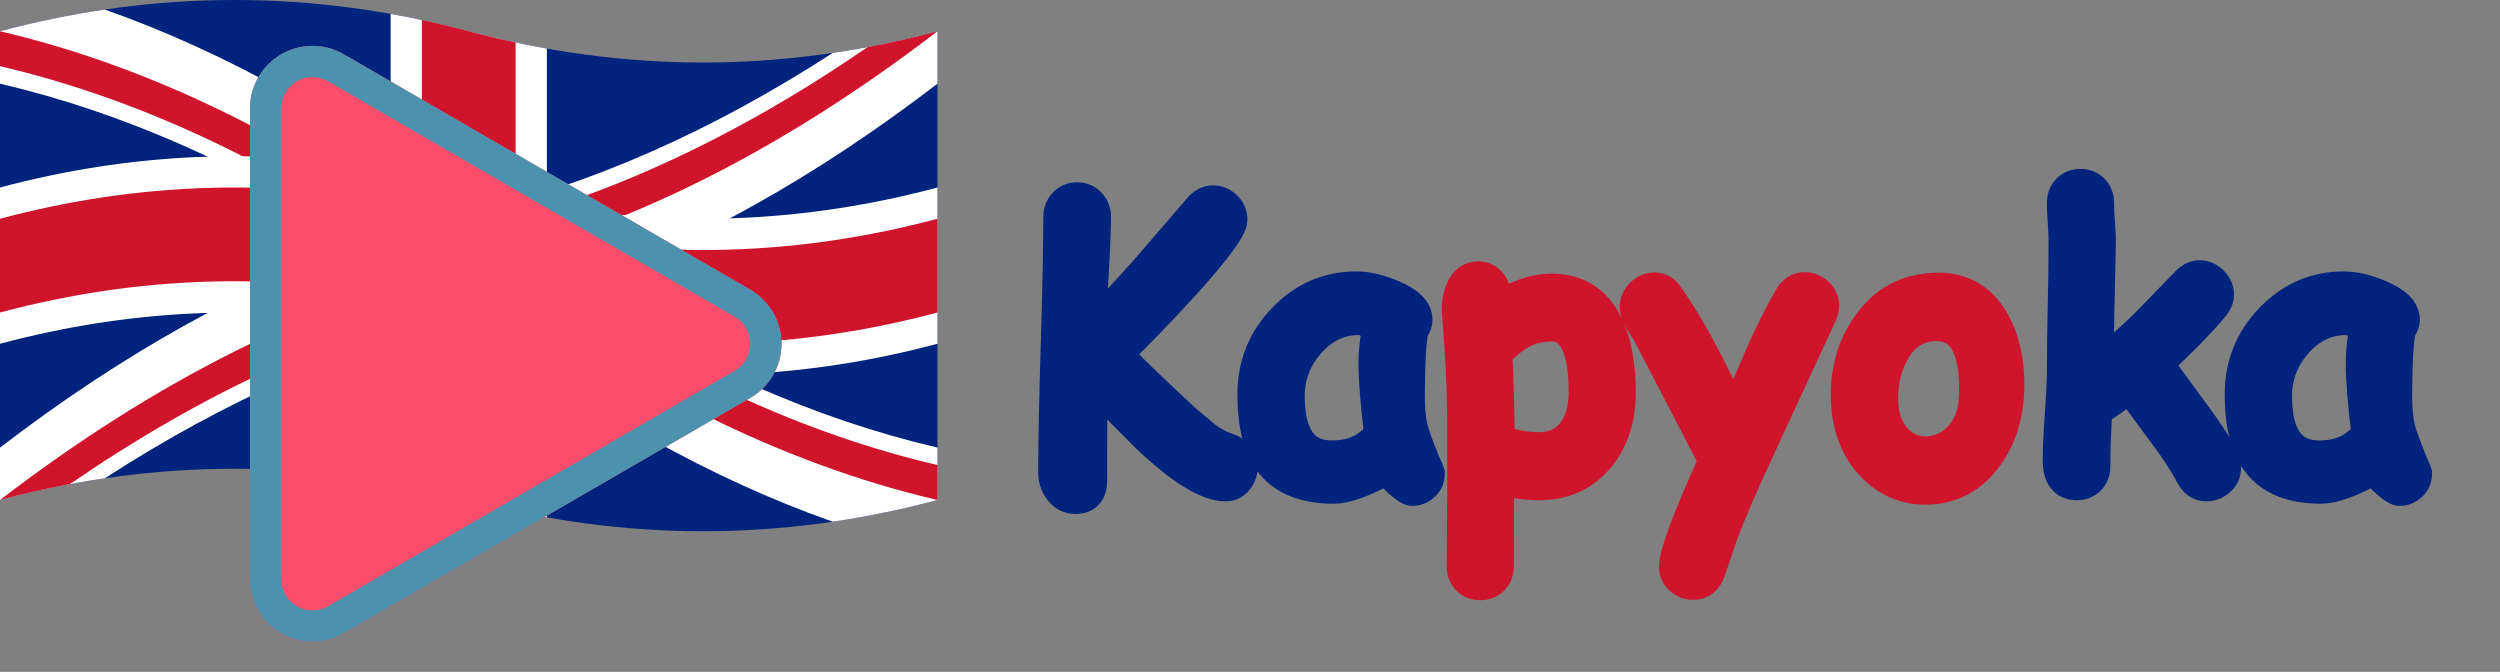 <?xml version="1.0" encoding="utf-8"?>
<svg width="160px" height="43px" viewBox="0 0 160 43" version="1.1" xmlns:xlink="http://www.w3.org/1999/xlink" xmlns="http://www.w3.org/2000/svg">
  <rect x="0" y="0" width="160" height="43" fill="#808080" stroke="none"/>
  <defs>
    <path d="M0 0L60 0L60 34L0 34L0 0Z" id="path_1" />
    <path d="M22.003 3.475L48.022 18.539Q48.135 18.605 48.244 18.677Q48.353 18.75 48.456 18.83Q48.56 18.91 48.658 18.996Q48.756 19.082 48.849 19.175Q48.941 19.267 49.027 19.366Q49.114 19.464 49.193 19.568Q49.273 19.672 49.345 19.78Q49.418 19.889 49.483 20.003Q49.548 20.116 49.606 20.233Q49.664 20.351 49.714 20.471Q49.764 20.592 49.806 20.716Q49.848 20.84 49.882 20.966Q49.915 21.093 49.941 21.221Q49.966 21.349 49.983 21.479Q50.001 21.608 50.009 21.739Q50.017 21.869 50.017 22Q50.017 22.131 50.009 22.261Q50.001 22.392 49.983 22.521Q49.966 22.651 49.941 22.779Q49.915 22.907 49.882 23.034Q49.848 23.16 49.806 23.284Q49.764 23.408 49.714 23.529Q49.664 23.649 49.606 23.767Q49.548 23.884 49.483 23.997Q49.418 24.111 49.345 24.22Q49.273 24.328 49.193 24.432Q49.114 24.536 49.027 24.634Q48.941 24.733 48.849 24.825Q48.756 24.918 48.658 25.004Q48.56 25.09 48.456 25.17Q48.353 25.25 48.244 25.323Q48.135 25.395 48.022 25.461L22.003 40.525Q21.889 40.59 21.772 40.648Q21.654 40.707 21.534 40.757Q21.413 40.807 21.288 40.849Q21.165 40.892 21.038 40.926Q20.912 40.96 20.783 40.985Q20.655 41.011 20.525 41.028Q20.395 41.045 20.264 41.054Q20.134 41.063 20.003 41.063Q19.872 41.063 19.741 41.055Q19.61 41.046 19.48 41.029Q19.35 41.012 19.222 40.987Q19.093 40.961 18.967 40.928Q18.84 40.894 18.716 40.852Q18.592 40.81 18.471 40.76Q18.35 40.709 18.233 40.652Q18.115 40.594 18.002 40.528Q17.888 40.463 17.779 40.39Q17.67 40.318 17.566 40.238Q17.462 40.158 17.364 40.072Q17.265 39.986 17.173 39.893Q17.08 39.8 16.994 39.702Q16.907 39.603 16.827 39.5Q16.747 39.396 16.675 39.287Q16.602 39.178 16.536 39.065Q16.471 38.951 16.413 38.834Q16.355 38.716 16.305 38.595Q16.255 38.474 16.212 38.35Q16.17 38.226 16.136 38.099Q16.102 37.973 16.077 37.845Q16.051 37.716 16.034 37.586Q16.017 37.456 16.009 37.326Q16 37.195 16 37.064L16 6.936Q16 6.805 16.009 6.674Q16.017 6.544 16.034 6.414Q16.051 6.284 16.077 6.155Q16.102 6.027 16.136 5.9Q16.17 5.774 16.212 5.65Q16.255 5.526 16.305 5.405Q16.355 5.284 16.413 5.166Q16.471 5.049 16.536 4.936Q16.602 4.822 16.675 4.713Q16.747 4.604 16.827 4.5Q16.907 4.397 16.994 4.298Q17.08 4.2 17.173 4.107Q17.265 4.014 17.364 3.928Q17.462 3.842 17.566 3.762Q17.67 3.682 17.779 3.61Q17.888 3.537 18.002 3.472Q18.115 3.406 18.233 3.348Q18.35 3.29 18.471 3.24Q18.592 3.19 18.716 3.148Q18.84 3.106 18.967 3.073Q19.093 3.039 19.222 3.013Q19.35 2.988 19.48 2.971Q19.61 2.954 19.741 2.945Q19.872 2.937 20.003 2.937Q20.134 2.937 20.264 2.946Q20.395 2.955 20.525 2.972Q20.655 2.989 20.783 3.015Q20.912 3.04 21.038 3.074Q21.165 3.108 21.288 3.151Q21.413 3.193 21.534 3.243Q21.654 3.293 21.772 3.352Q21.889 3.41 22.003 3.475L22.003 3.475Z" id="path_2" />
    <rect width="160" height="43" id="artboard_1" />
    <clipPath id="clip_1">
      <use xlink:href="#artboard_1" clip-rule="evenodd" />
    </clipPath>
    <clipPath id="clip_2">
      <use xlink:href="#path_2" />
    </clipPath>
    <clipPath id="mask_1">
      <use xlink:href="#path_1" />
    </clipPath>
  </defs>
  <g id="Artboard" clip-path="url(#clip_1)">
    <use xlink:href="#artboard_1" stroke="none" fill="#FFFFFF" fill-opacity="0" />
    <g id="Flag" artboard="f8d12d10-4a7f-4a69-8332-07c24fee86e4">
      <path d="M0 0L60 0L60 34L0 34L0 0Z" id="Background" fill="#FFFFFF" fill-opacity="0" fill-rule="evenodd" stroke="none" />
      <g clip-path="url(#mask_1)">
        <path d="M0 2C10 -0.667 20 -0.667 30 2C40 4.667 50 4.667 60 2L60 32C50 34.667 40 34.667 30 32C20 29.333 10 29.333 0 32L0 2Z" id="Shape" fill="#00247D" stroke="none" />
        <path d="M-1.13687e-13 2C2.236 1.404 4.472 0.941 6.708 0.611C14.472 3.349 22.236 7.694 30 13.646C37.764 11.835 45.528 8.415 53.292 3.389C55.528 3.059 57.764 2.597 60 2L60 5.354C52.236 11.307 44.472 15.652 36.708 18.389C44.472 23.416 52.236 26.835 60 28.646L60 32C57.764 32.597 55.528 33.06 53.292 33.389C45.528 30.652 37.764 26.307 30 20.354C22.236 22.166 14.472 25.585 6.708 30.611C4.472 30.941 2.236 31.404 -1.43051e-06 32L-1.43051e-06 28.646C7.764 22.694 15.528 18.349 23.292 15.611C15.528 10.585 7.764 7.166 -1.90735e-06 5.354L-1.13687e-13 2Z" id="Shape" fill="#FFFFFF" stroke="none" />
        <path d="M0 2C10 4.333 20 9.333 30 17C28.509 16.602 27.019 16.264 25.528 15.985C17.019 10.138 8.509 6.222 -9.91821e-05 4.236L0 2ZM30 14.764C38.509 12.778 47.019 8.862 55.528 3.015C57.019 2.736 58.509 2.398 60 2C50 9.667 40 14.667 30 17L30 14.764ZM60 32C50 29.667 40 24.667 30 17C31.491 17.398 32.981 17.736 34.472 18.015C42.981 23.862 51.491 27.778 60 29.764L60 32ZM30 19.236C21.491 21.221 12.981 25.138 4.472 30.985C2.981 31.264 1.491 31.602 -9.9659e-05 32C10 24.333 20 19.333 30 17L30 19.236Z" id="Shape" fill="#CF142B" fill-rule="evenodd" stroke="none" />
        <path d="M25 0.889C26.667 1.185 28.333 1.556 30 2C31.667 2.444 33.333 2.815 35 3.111L35 13.111C43.333 14.593 51.667 14.222 60 12L60 22C51.667 24.222 43.333 24.593 35 23.111L35 33.111C33.333 32.815 31.667 32.444 30 32C28.333 31.555 26.667 31.185 25 30.889L25 20.889C16.667 19.407 8.333 19.778 0 22L0 12C8.333 9.778 16.667 9.407 25 10.889L25 0.889Z" id="Shape" fill="#FFFFFF" stroke="none" />
        <path d="M27 1.28C28 1.493 29 1.733 30 2C31 2.267 32 2.507 33 2.72L33 14.72C42 16.64 51 16.4 60 14L60 20C51 22.4 42 22.64 33 20.72L33 32.72C32 32.507 31 32.267 30 32C29 31.733 28 31.493 27 31.28L27 19.28C18 17.36 9 17.6 0 20L0 14C9 11.6 18 11.36 27 13.28L27 1.28Z" id="Shape" fill="#CF142B" stroke="none" />
      </g>
    </g>
    <g id="Button-Play" artboard="f9ecb9f6-494a-4408-8330-2e47ab36e83e">
      <use stroke="none" fill="#FF4D6B" xlink:href="#path_2" fill-rule="evenodd" />
      <g clip-path="url(#clip_2)">
        <use xlink:href="#path_2" fill="none" stroke="#4C91AD" stroke-width="4" />
      </g>
    </g>
    <path d="M153.564 31.379C153.416 31.379 153.146 31.207 152.756 30.863C152.404 30.543 152.143 30.258 151.971 30.008C151.221 30.414 150.561 30.721 149.99 30.928C149.42 31.135 148.943 31.238 148.561 31.238C146.732 31.238 145.4 30.723 144.564 29.691C143.775 28.723 143.381 27.238 143.381 25.238C143.381 23.348 144.031 21.73 145.332 20.387C146.633 19.043 148.186 18.371 149.99 18.371C150.67 18.371 151.432 18.547 152.275 18.898C153.338 19.336 153.869 19.863 153.869 20.48C153.869 20.691 153.791 20.879 153.635 21.043C153.557 21.34 153.496 21.828 153.453 22.508C153.41 23.188 153.385 24.059 153.377 25.121C153.369 26.09 153.436 26.855 153.576 27.418C153.654 27.762 153.9 28.449 154.314 29.48C154.369 29.621 154.459 29.828 154.584 30.102L154.654 30.301C154.654 30.613 154.545 30.871 154.326 31.074C154.107 31.277 153.854 31.379 153.564 31.379L153.564 31.379ZM151.127 23.234C151.127 22.898 151.148 22.533 151.191 22.139C151.234 21.744 151.299 21.324 151.385 20.879C151.096 20.73 150.848 20.621 150.641 20.551C150.434 20.48 150.268 20.445 150.143 20.445C148.932 20.445 147.887 20.939 147.008 21.928C146.129 22.916 145.689 24.055 145.689 25.344C145.689 26.625 145.916 27.586 146.369 28.227C146.822 28.867 147.502 29.188 148.408 29.188C149.158 29.188 149.795 29.051 150.318 28.777C150.6 28.629 150.994 28.332 151.502 27.887C151.252 25.816 151.127 24.266 151.127 23.234L151.127 23.234ZM141.213 31.086C140.783 31.086 140.451 30.859 140.217 30.406C139.811 29.617 139.197 28.684 138.377 27.605L136.303 24.781C135.85 25.141 135.146 25.645 134.193 26.293C134.107 27.504 134.064 28.684 134.064 29.832C134.064 30.184 133.957 30.469 133.742 30.688C133.527 30.906 133.252 31.016 132.916 31.016C132.127 31.016 131.732 30.484 131.732 29.422C131.732 28.773 131.777 27.803 131.867 26.51C131.957 25.217 132.002 24.246 132.002 23.598C132.002 22.41 132.02 21.053 132.055 19.525C132.09 17.998 132.107 16.648 132.107 15.477C132.107 15.125 132.09 14.711 132.055 14.234C132.02 13.758 132.002 13.344 132.002 12.992C132.002 12.641 132.109 12.355 132.324 12.137C132.539 11.918 132.814 11.809 133.15 11.809C133.486 11.809 133.762 11.918 133.977 12.137C134.191 12.355 134.299 12.641 134.299 12.992C134.299 13.352 134.318 13.775 134.357 14.264C134.396 14.752 134.416 15.176 134.416 15.535L134.334 19.309C134.295 20.668 134.283 22.027 134.299 23.387C135.361 22.574 136.385 21.684 137.369 20.715L139.947 18.055C140.205 17.789 140.482 17.656 140.779 17.656C141.084 17.656 141.359 17.777 141.605 18.02C141.852 18.262 141.975 18.543 141.975 18.863C141.975 19.129 141.861 19.391 141.635 19.648C140.674 20.773 139.49 21.98 138.084 23.27L140.639 26.75C141.834 28.383 142.432 29.445 142.432 29.938C142.432 30.25 142.309 30.52 142.063 30.746C141.816 30.973 141.533 31.086 141.213 31.086L141.213 31.086Z" id="ka" fill="#00247D" stroke="#00247D" stroke-width="2" artboard="0d76fddb-0293-4d0a-8f79-5c943bd95deb" />
    <path d="M123.225 31.297C121.912 31.297 120.783 30.812 119.838 29.844C118.783 28.766 118.229 27.316 118.174 25.496C118.127 23.73 118.572 22.176 119.51 20.832C120.604 19.246 122.127 18.453 124.08 18.453C125.643 18.453 126.826 19.168 127.631 20.598C128.271 21.754 128.58 23.145 128.557 24.77C128.533 26.504 128.08 27.984 127.197 29.211C126.197 30.602 124.873 31.297 123.225 31.297L123.225 31.297ZM123.928 20.832C122.779 20.824 121.885 21.371 121.244 22.473C120.736 23.355 120.482 24.363 120.482 25.496C120.482 26.629 120.791 27.512 121.408 28.145C121.924 28.668 122.529 28.93 123.225 28.93C124.037 28.93 124.736 28.633 125.322 28.039C125.986 27.383 126.338 26.496 126.377 25.379C126.486 22.355 125.67 20.84 123.928 20.832L123.928 20.832ZM116.557 20.152L112.502 28.918C111.502 31.051 110.736 32.836 110.205 34.273L109.432 36.547C109.229 37.109 108.877 37.391 108.377 37.391C108.049 37.391 107.766 37.283 107.527 37.068C107.289 36.853 107.17 36.586 107.17 36.266C107.17 35.484 108.014 33.223 109.701 29.48L105.506 21.406L104.979 20.551C104.768 20.191 104.662 19.891 104.662 19.648C104.662 19.328 104.785 19.047 105.031 18.805C105.277 18.562 105.553 18.441 105.857 18.441C106.217 18.441 106.494 18.578 106.689 18.852C108.018 20.695 109.443 23.32 110.967 26.727L112.701 22.684C113.326 21.285 113.928 20.082 114.506 19.074C114.756 18.637 115.084 18.418 115.49 18.418C115.811 18.418 116.094 18.531 116.34 18.758C116.586 18.984 116.709 19.254 116.709 19.566C116.709 19.738 116.658 19.934 116.557 20.152L116.557 20.152ZM98.486 31.016C97.705 31.016 96.846 30.891 95.908 30.641L95.885 36.242C95.885 36.586 95.777 36.867 95.562 37.086C95.348 37.305 95.072 37.414 94.736 37.414C94.4 37.414 94.125 37.305 93.91 37.086C93.695 36.867 93.588 36.586 93.588 36.242L93.623 31.555L93.623 26.879C93.6 25.168 93.541 23.609 93.447 22.203L93.272 19.824C93.272 19.27 93.373 18.801 93.576 18.418C93.811 17.957 94.15 17.727 94.596 17.727C94.9 17.727 95.156 17.834 95.363 18.049C95.57 18.264 95.674 18.527 95.674 18.84C95.674 18.91 95.662 19.039 95.639 19.227C95.6 19.469 95.572 19.691 95.557 19.895C96.228 19.434 96.877 19.088 97.502 18.857C98.127 18.627 98.725 18.512 99.295 18.512C100.896 18.512 102.068 19.223 102.811 20.645C103.396 21.77 103.689 23.258 103.689 25.109C103.689 26.797 103.236 28.188 102.33 29.281C101.369 30.438 100.088 31.016 98.486 31.016L98.486 31.016ZM99.295 20.855C98.576 20.855 97.928 21.016 97.35 21.336C96.936 21.562 96.412 21.977 95.779 22.578C95.881 24.352 95.932 26.215 95.932 28.168C96.783 28.496 97.635 28.66 98.486 28.66C99.463 28.66 100.209 28.297 100.725 27.57C101.17 26.938 101.393 26.117 101.393 25.109C101.393 23.688 101.219 22.623 100.871 21.916C100.523 21.209 99.998 20.855 99.295 20.855L99.295 20.855Z" id="pyo" fill="#CF142B" stroke="#CF142B" stroke-width="2" artboard="1b015d04-7ded-4de6-bd8a-4915baa1eb50" />
    <path d="M90.377 31.379C90.228 31.379 89.959 31.207 89.568 30.863C89.217 30.543 88.955 30.258 88.783 30.008C88.033 30.414 87.373 30.721 86.803 30.928C86.232 31.135 85.756 31.238 85.373 31.238C83.545 31.238 82.213 30.723 81.377 29.691C80.588 28.723 80.193 27.238 80.193 25.238C80.193 23.348 80.844 21.73 82.144 20.387C83.445 19.043 84.998 18.371 86.803 18.371C87.482 18.371 88.244 18.547 89.088 18.898C90.15 19.336 90.682 19.863 90.682 20.48C90.682 20.691 90.603 20.879 90.447 21.043C90.369 21.34 90.309 21.828 90.266 22.508C90.223 23.188 90.197 24.059 90.189 25.121C90.182 26.09 90.248 26.855 90.389 27.418C90.467 27.762 90.713 28.449 91.127 29.48C91.182 29.621 91.272 29.828 91.397 30.102L91.467 30.301C91.467 30.613 91.357 30.871 91.139 31.074C90.92 31.277 90.666 31.379 90.377 31.379L90.377 31.379ZM87.939 23.234C87.939 22.898 87.961 22.533 88.004 22.139C88.047 21.744 88.111 21.324 88.197 20.879C87.908 20.73 87.66 20.621 87.453 20.551C87.246 20.48 87.08 20.445 86.955 20.445C85.744 20.445 84.699 20.939 83.82 21.928C82.941 22.916 82.502 24.055 82.502 25.344C82.502 26.625 82.728 27.586 83.182 28.227C83.635 28.867 84.314 29.188 85.221 29.188C85.971 29.188 86.607 29.051 87.131 28.777C87.412 28.629 87.807 28.332 88.314 27.887C88.064 25.816 87.939 24.266 87.939 23.234L87.939 23.234ZM78.447 31.086C77.26 31.086 75.568 30.043 73.373 27.957L69.869 24.43L69.869 24.594L69.857 30.734C69.857 31.508 69.518 31.895 68.838 31.895C68.393 31.895 68.037 31.699 67.772 31.309C67.553 30.988 67.443 30.641 67.443 30.266C67.443 28.438 67.498 25.703 67.607 22.062C67.717 18.422 67.772 15.691 67.772 13.871C67.772 13.535 67.883 13.25 68.106 13.016C68.328 12.781 68.603 12.664 68.932 12.664C69.268 12.664 69.547 12.781 69.769 13.016C69.992 13.25 70.103 13.535 70.103 13.871C70.103 14.629 70.057 15.809 69.963 17.41C69.869 18.957 69.826 20.141 69.834 20.961C70.881 19.969 72.064 18.723 73.385 17.223L76.748 13.32C77.014 13.016 77.311 12.863 77.639 12.863C77.951 12.863 78.228 12.98 78.471 13.215C78.713 13.449 78.834 13.734 78.834 14.07C78.834 14.586 77.826 15.961 75.811 18.195C74.42 19.719 72.982 21.211 71.498 22.672C72.436 23.656 73.904 25.07 75.904 26.914L77.135 27.945C77.58 28.289 78.061 28.547 78.576 28.719C79.193 28.922 79.502 29.309 79.502 29.879C79.502 30.145 79.42 30.398 79.256 30.641C79.053 30.938 78.783 31.086 78.447 31.086L78.447 31.086Z" id="Ka" fill="#00247D" stroke="#00247D" stroke-width="2" artboard="a74a3831-1457-492f-b349-1a34fe78a9b5" />
  </g>
</svg>